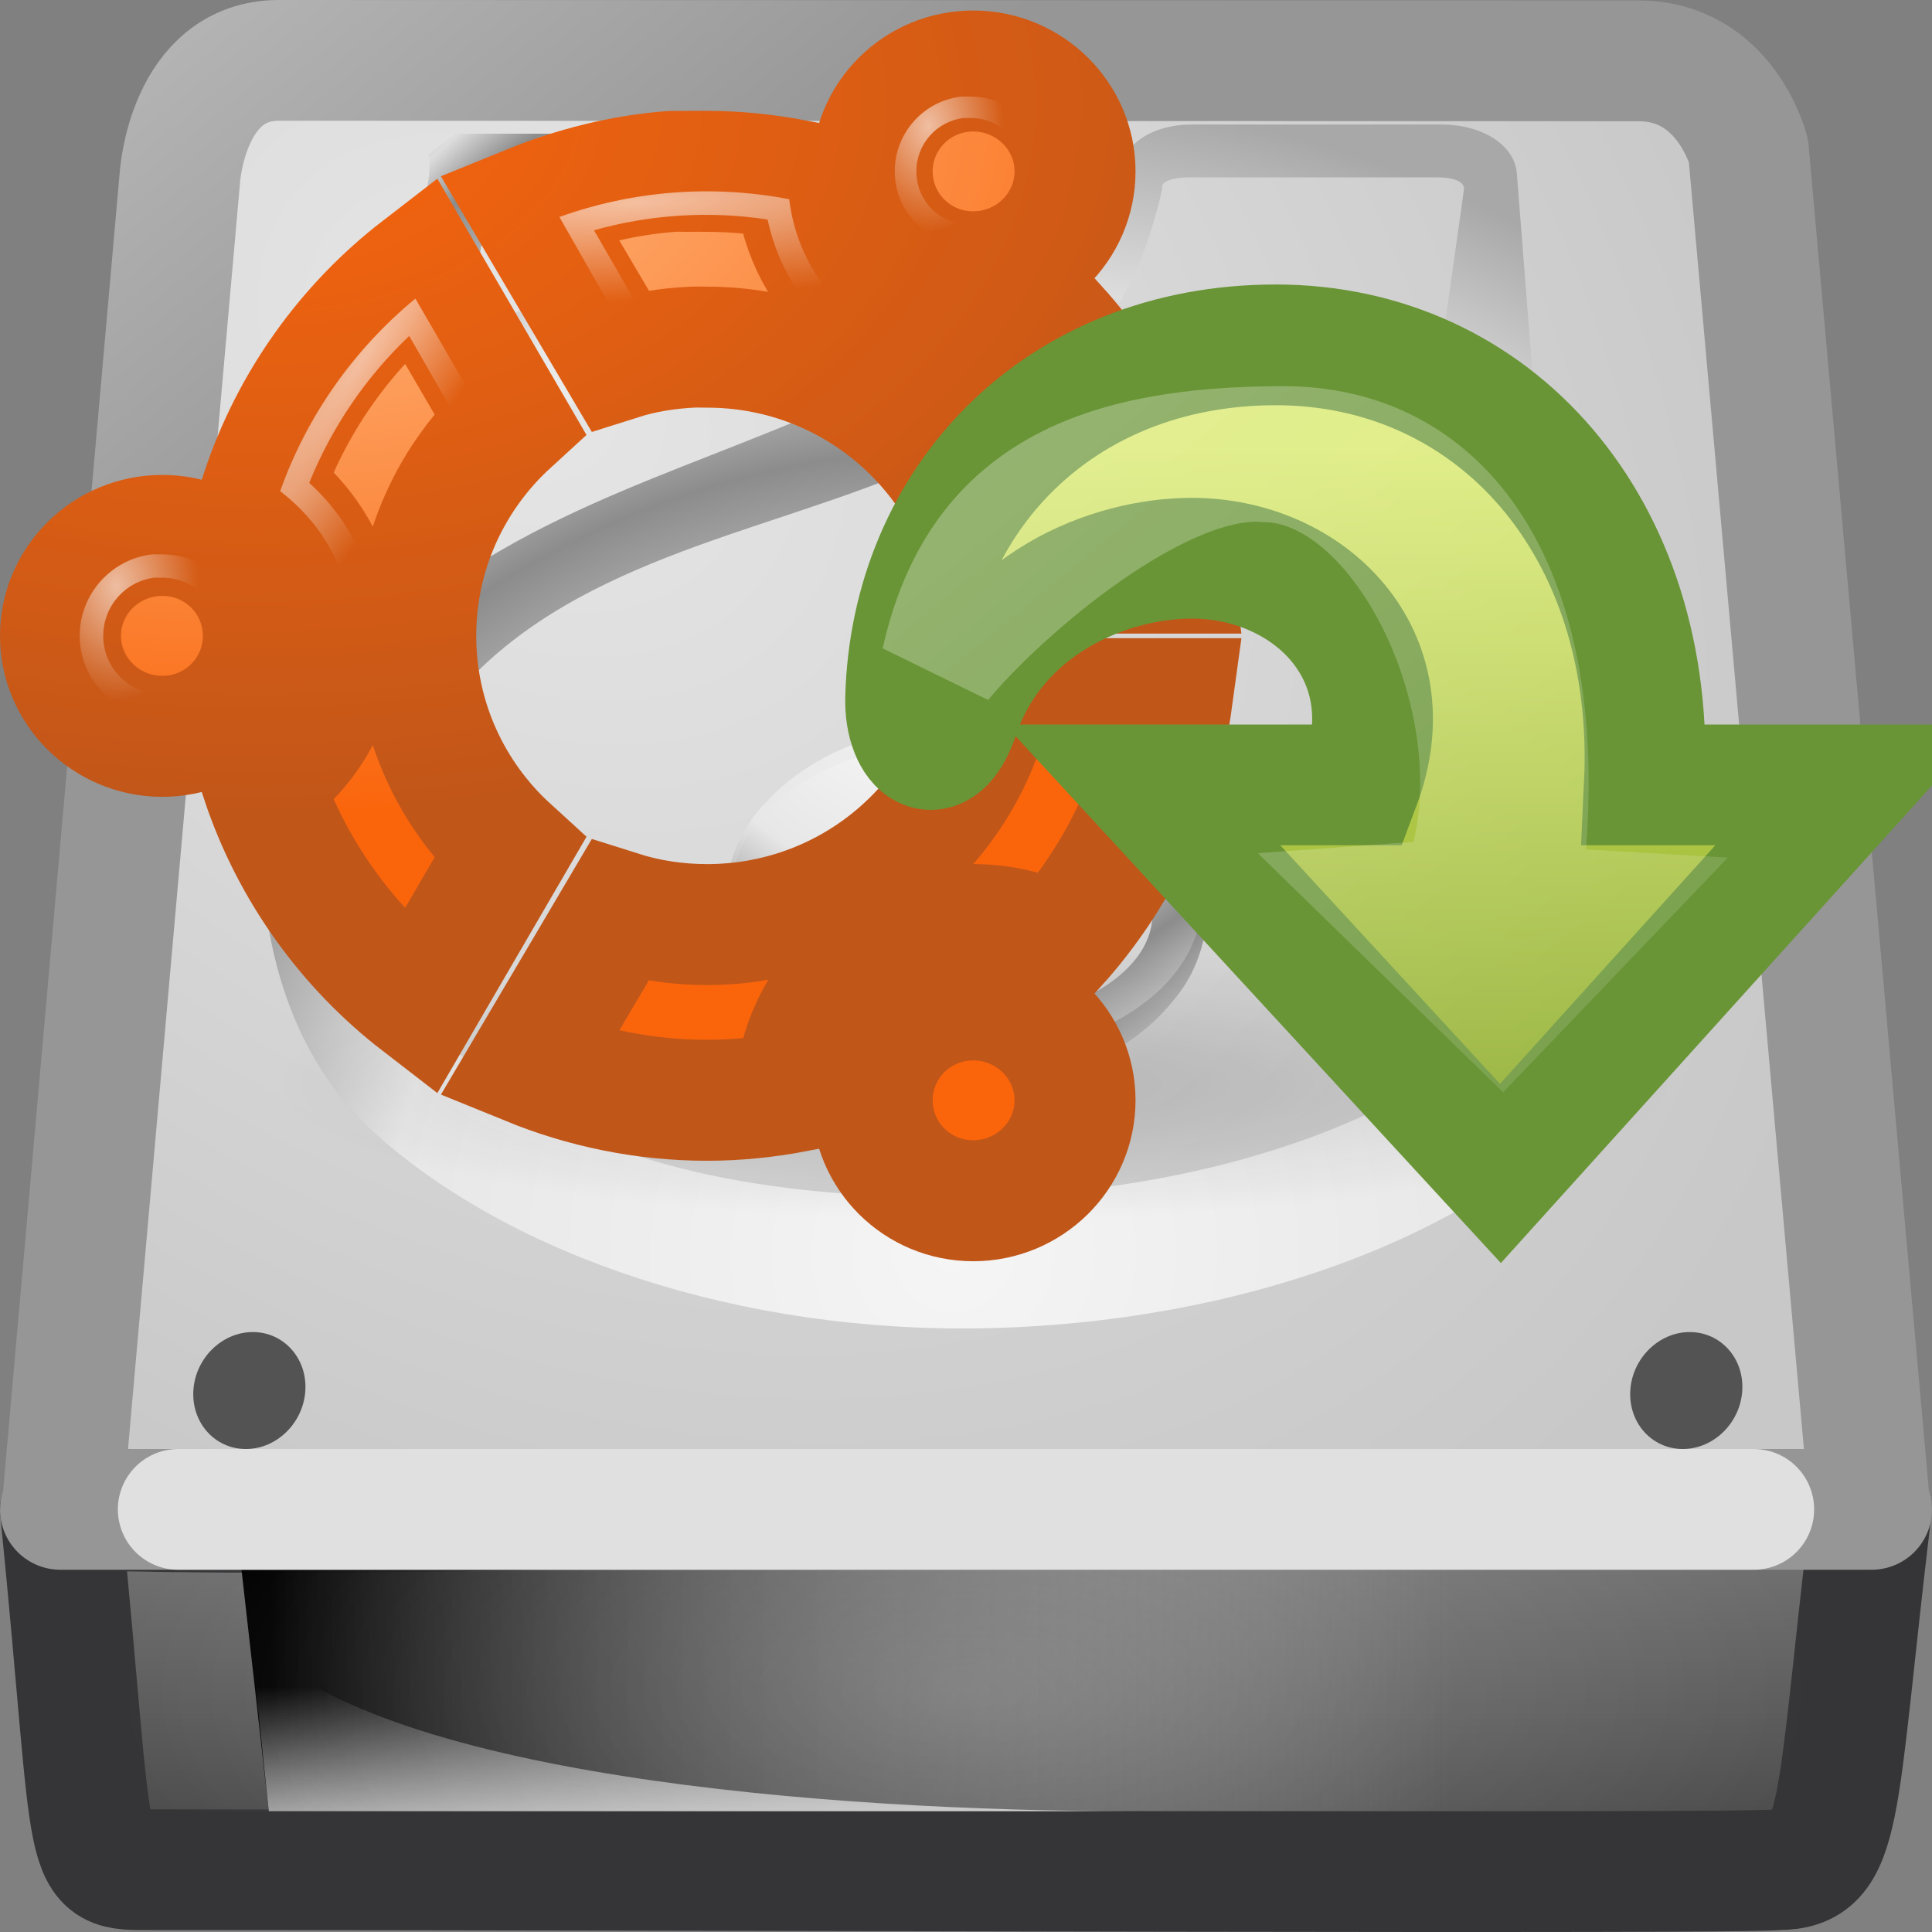 <?xml version="1.0" encoding="UTF-8" standalone="no"?>
<!-- Created with Inkscape (http://www.inkscape.org/) -->
<svg
   xmlns:svg="http://www.w3.org/2000/svg"
   xmlns="http://www.w3.org/2000/svg"
   xmlns:xlink="http://www.w3.org/1999/xlink"
   version="1.0"
   width="16"
   height="16"
   id="svg3297">
  <rect width="100%" height="100%" fill="#808080" stroke="none"/>
  <defs
     id="defs3299">
    <linearGradient
       id="linearGradient7609-6">
      <stop
         id="stop7611-3"
         style="stop-color:#ffffff;stop-opacity:1"
         offset="0" />
      <stop
         id="stop7677-2"
         style="stop-color:#e7e7e7;stop-opacity:1"
         offset="0.47" />
      <stop
         id="stop7613-4"
         style="stop-color:#8c8c8c;stop-opacity:1"
         offset="0.672" />
      <stop
         id="stop7617-3"
         style="stop-color:#dddddd;stop-opacity:1"
         offset="0.835" />
      <stop
         id="stop7615-6"
         style="stop-color:#a8a8a8;stop-opacity:1"
         offset="1" />
    </linearGradient>
    <radialGradient
       cx="142.622"
       cy="191.854"
       r="78.728"
       fx="142.622"
       fy="191.854"
       id="radialGradient2621"
       xlink:href="#linearGradient7609-6"
       gradientUnits="userSpaceOnUse"
       gradientTransform="matrix(6.0310136e-2,0,0,-5.6844488e-2,-0.84,16.152)" />
    <linearGradient
       id="linearGradient5105-262-943-861">
      <stop
         id="stop2487"
         style="stop-color:#0d0d0d;stop-opacity:1"
         offset="0" />
      <stop
         id="stop2489"
         style="stop-color:#0d0d0d;stop-opacity:0"
         offset="1" />
    </linearGradient>
    <radialGradient
       cx="11.25"
       cy="19.031"
       r="8.062"
       fx="11.25"
       fy="19.031"
       id="radialGradient2609"
       xlink:href="#linearGradient5105-262-943-861"
       gradientUnits="userSpaceOnUse"
       gradientTransform="matrix(0.72,0,0,0.14,-2.0986681e-2,6.311)" />
    <linearGradient
       id="linearGradient6332-24-473-272">
      <stop
         id="stop6164"
         style="stop-color:#f9650d;stop-opacity:1"
         offset="0" />
      <stop
         id="stop6166"
         style="stop-color:#c15619;stop-opacity:1"
         offset="1" />
    </linearGradient>
    <radialGradient
       cx="96.124"
       cy="-26.1"
       r="38.213"
       fx="96.124"
       fy="-26.1"
       id="radialGradient2606"
       xlink:href="#linearGradient6332-24-473-272"
       gradientUnits="userSpaceOnUse"
       gradientTransform="matrix(-8.6004357e-5,0.154,-0.242,-1.589112e-4,-4.206,-13.94)" />
    <linearGradient
       id="linearGradient6316-673-936-474">
      <stop
         id="stop6158"
         style="stop-color:#ffc391;stop-opacity:1"
         offset="0" />
      <stop
         id="stop6160"
         style="stop-color:#fa650b;stop-opacity:1"
         offset="1" />
    </linearGradient>
    <radialGradient
       cx="103.936"
       cy="-34.004"
       r="38.213"
       fx="103.936"
       fy="-34.004"
       id="radialGradient2604"
       xlink:href="#linearGradient6316-673-936-474"
       gradientUnits="userSpaceOnUse"
       gradientTransform="matrix(-8.6018737e-5,0.154,-0.244,0,-6.196,-15.138)" />
    <radialGradient
       cx="100.623"
       cy="-22.827"
       r="116.219"
       fx="100.623"
       fy="-22.827"
       id="radialGradient2601"
       xlink:href="#linearGradient6280"
       gradientUnits="userSpaceOnUse"
       gradientTransform="matrix(6.022664e-3,3.962951e-3,-2.343742e-2,3.4937079e-2,1.866,3.367)" />
    <radialGradient
       cx="26.686"
       cy="30.946"
       r="26.269"
       fx="26.686"
       fy="30.946"
       id="radialGradient2598"
       xlink:href="#linearGradient6280"
       gradientUnits="userSpaceOnUse"
       gradientTransform="matrix(2.5899535e-2,-9.2255455e-4,1.3089686e-3,3.6044308e-2,0.231,3.766)" />
    <radialGradient
       cx="26.686"
       cy="30.946"
       r="26.269"
       fx="26.686"
       fy="30.946"
       id="radialGradient2595"
       xlink:href="#linearGradient6280"
       gradientUnits="userSpaceOnUse"
       gradientTransform="matrix(2.3804176e-2,-8.4791676e-4,1.2030687e-3,3.3128188e-2,7.016,4.09974e-2)" />
    <linearGradient
       id="linearGradient6280">
      <stop
         id="stop6282"
         style="stop-color:#ffffff;stop-opacity:1"
         offset="0" />
      <stop
         id="stop6284"
         style="stop-color:#ffffff;stop-opacity:0"
         offset="1" />
    </linearGradient>
    <radialGradient
       cx="100.623"
       cy="-22.827"
       r="116.219"
       fx="100.623"
       fy="-22.827"
       id="radialGradient2592"
       xlink:href="#linearGradient6280"
       gradientUnits="userSpaceOnUse"
       gradientTransform="matrix(3.7398347e-4,6.9898702e-3,4.1142268e-2,-2.2989192e-3,6.167,0.924)" />
    <linearGradient
       id="linearGradient2264">
      <stop
         id="stop2266"
         style="stop-color:#d7e866;stop-opacity:1"
         offset="0" />
      <stop
         id="stop2268"
         style="stop-color:#8cab2a;stop-opacity:1"
         offset="1" />
    </linearGradient>
    <linearGradient
       x1="25"
       y1="11.923"
       x2="25"
       y2="40.322"
       id="linearGradient2589"
       xlink:href="#linearGradient2264"
       gradientUnits="userSpaceOnUse"
       gradientTransform="matrix(0.198,0,0,0.197,6.397,1.369)" />
    <linearGradient
       id="linearGradient5113">
      <stop
         id="stop5115"
         style="stop-color:#ffffff;stop-opacity:1"
         offset="0" />
      <stop
         id="stop5117"
         style="stop-color:#ffffff;stop-opacity:0"
         offset="1" />
    </linearGradient>
    <linearGradient
       x1="58.749"
       y1="2.048"
       x2="105.324"
       y2="58.048"
       id="linearGradient2586"
       xlink:href="#linearGradient5113"
       gradientUnits="userSpaceOnUse"
       gradientTransform="matrix(0.199,0,0,0.197,-4.493,0.769)" />
    <linearGradient
       id="linearGradient8105">
      <stop
         id="stop8107"
         style="stop-color:#f5f5f5;stop-opacity:1"
         offset="0" />
      <stop
         id="stop8109"
         style="stop-color:#e7e7e7;stop-opacity:1"
         offset="0.25" />
      <stop
         id="stop8111"
         style="stop-color:#8c8c8c;stop-opacity:1"
         offset="0.693" />
      <stop
         id="stop8113"
         style="stop-color:#dddddd;stop-opacity:1"
         offset="0.835" />
      <stop
         id="stop8115"
         style="stop-color:#a8a8a8;stop-opacity:1"
         offset="1" />
    </linearGradient>
    <linearGradient
       id="linearGradient4236-0">
      <stop
         id="stop4238-4"
         style="stop-color:#eeeeee;stop-opacity:1"
         offset="0" />
      <stop
         id="stop4240-3"
         style="stop-color:#eeeeee;stop-opacity:0"
         offset="1" />
    </linearGradient>
    <linearGradient
       id="linearGradient6309">
      <stop
         id="stop6311"
         style="stop-color:#000000;stop-opacity:1"
         offset="0" />
      <stop
         id="stop6313"
         style="stop-color:#bbbbbb;stop-opacity:0"
         offset="1" />
    </linearGradient>
    <linearGradient
       id="linearGradient4035">
      <stop
         id="stop4037"
         style="stop-color:#f5f5f5;stop-opacity:1"
         offset="0" />
      <stop
         id="stop4039"
         style="stop-color:#e7e7e7;stop-opacity:1"
         offset="0.47" />
      <stop
         id="stop4041"
         style="stop-color:#8c8c8c;stop-opacity:1"
         offset="0.693" />
      <stop
         id="stop4043"
         style="stop-color:#dddddd;stop-opacity:1"
         offset="0.835" />
      <stop
         id="stop4045"
         style="stop-color:#a8a8a8;stop-opacity:1"
         offset="1" />
    </linearGradient>
    <linearGradient
       id="linearGradient2215-9">
      <stop
         id="stop2223-6"
         style="stop-color:#7a7a7a;stop-opacity:1"
         offset="0" />
      <stop
         id="stop2219-1"
         style="stop-color:#474747;stop-opacity:1"
         offset="1" />
    </linearGradient>
    <linearGradient
       id="linearGradient7056-0">
      <stop
         id="stop7064-4"
         style="stop-color:#e6e6e6;stop-opacity:1"
         offset="0" />
      <stop
         id="stop7060-2"
         style="stop-color:#c8c8c8;stop-opacity:1"
         offset="1" />
    </linearGradient>
    <linearGradient
       id="linearGradient3484-2">
      <stop
         id="stop3486-2"
         style="stop-color:#969696;stop-opacity:1"
         offset="0" />
      <stop
         id="stop3488-0"
         style="stop-color:#b4b4b4;stop-opacity:1"
         offset="1" />
    </linearGradient>
    <linearGradient
       id="linearGradient6310-8">
      <stop
         id="stop6312-6"
         style="stop-color:#ffffff;stop-opacity:1"
         offset="0" />
      <stop
         id="stop6314-6"
         style="stop-color:#ffffff;stop-opacity:0"
         offset="1" />
    </linearGradient>
    <radialGradient
       cx="127.317"
       cy="143.828"
       r="78.728"
       fx="127.317"
       fy="143.828"
       id="radialGradient8198"
       xlink:href="#linearGradient8105"
       gradientUnits="userSpaceOnUse"
       gradientTransform="matrix(4.179653e-2,-1.388393e-2,3.38688e-3,3.797545e-2,-0.542,-0.796)" />
    <radialGradient
       cx="24"
       cy="42"
       r="21"
       fx="24"
       fy="42"
       id="radialGradient8201"
       xlink:href="#linearGradient6310-8"
       gradientUnits="userSpaceOnUse"
       gradientTransform="matrix(0.333,0,0,0.143,6.5e-7,8)" />
    <radialGradient
       cx="142.622"
       cy="191.854"
       r="78.728"
       fx="142.622"
       fy="191.854"
       id="radialGradient8208"
       xlink:href="#linearGradient4035"
       gradientUnits="userSpaceOnUse"
       gradientTransform="matrix(6.165082e-2,0,0,-6.53716e-2,-1.037,17.524)" />
    <radialGradient
       cx="141.747"
       cy="206.426"
       r="78.728"
       fx="141.747"
       fy="206.426"
       id="radialGradient8211"
       xlink:href="#linearGradient4035"
       gradientUnits="userSpaceOnUse"
       gradientTransform="matrix(0.127,-2.12891e-3,9.4059438e-4,0.122,-10.298,-14.5)" />
    <radialGradient
       cx="4.199"
       cy="2.312"
       r="8"
       fx="4.199"
       fy="2.312"
       id="radialGradient8215"
       xlink:href="#linearGradient7056-0"
       gradientUnits="userSpaceOnUse"
       gradientTransform="matrix(1.177,1.038,-0.769,0.872,1.036,-3.277)" />
    <linearGradient
       x1="4.61"
       y1="11.321"
       x2="2.225"
       y2="6.865"
       id="linearGradient8217"
       xlink:href="#linearGradient3484-2"
       gradientUnits="userSpaceOnUse"
       gradientTransform="matrix(0.645,0,0,0.98,0.258,-6.726)" />
    <linearGradient
       x1="12.277"
       y1="37.206"
       x2="12.222"
       y2="33.759"
       id="linearGradient8220"
       xlink:href="#linearGradient4236-0"
       gradientUnits="userSpaceOnUse"
       gradientTransform="matrix(0.555,0,0,0.36,-2.132,1.791)" />
    <linearGradient
       x1="7.062"
       y1="35.281"
       x2="24.688"
       y2="35.281"
       id="linearGradient8223"
       xlink:href="#linearGradient6309"
       gradientUnits="userSpaceOnUse"
       gradientTransform="matrix(0.555,0,0,0.36,-1.691,1.315)" />
    <linearGradient
       x1="53.991"
       y1="87.896"
       x2="53.991"
       y2="104.281"
       id="linearGradient8226"
       xlink:href="#linearGradient2215-9"
       gradientUnits="userSpaceOnUse"
       gradientTransform="matrix(0.124,0,0,0.186,0.233,-3.991)" />
  </defs>
  <path
     d="M 15.497,12.5 C 15.193,15.035 15.271,15.484 14.72,15.484 C 14.504,15.52 6.022,15.484 1.25,15.484 C 0.652,15.484 0.803,15.533 0.5,12.5 C 5.314,12.64 10.532,12.129 15.497,12.5 z"
     id="rect2992"
     style="fill:url(#linearGradient8226);fill-opacity:1;fill-rule:nonzero;stroke:#353537;stroke-width:1;stroke-linecap:butt;stroke-linejoin:round;marker:none;stroke-miterlimit:4;stroke-dasharray:none;stroke-dashoffset:0;stroke-opacity:1;visibility:visible;display:inline;overflow:visible;enable-background:accumulate" />
  <path
     d="M 2,13 L 12,13 L 12,15 L 2.226,15 L 2,13 z"
     id="rect9146"
     style="fill:url(#linearGradient8223);fill-opacity:1;fill-rule:evenodd;stroke:none;stroke-width:2.409;marker:none;visibility:visible;display:inline;overflow:visible" />
  <path
     d="M 2.226,15 C 2.226,15 2.075,13.558 2.075,13.558 C 3.093,14.701 6.827,15 9.4,15 C 9.4,15 2.226,15 2.226,15 z"
     id="path9148"
     style="opacity:0.811;fill:url(#linearGradient8220);fill-opacity:1;fill-rule:evenodd;stroke:none" />
  <path
     d="M 1.49,1.466 L 0.515,12.489 C 0.505,12.489 0.5,12.492 0.5,12.5 L 15.5,12.5 C 15.5,12.492 15.495,12.489 15.485,12.489 L 14.48,1.248 C 14.48,1.248 14.292,0.504 13.57,0.504 C 12.882,0.504 3.035,0.5 2.31,0.5 C 1.552,0.5 1.49,1.466 1.49,1.466 L 1.49,1.466 z"
     id="rect2990"
     style="fill:url(#radialGradient8215);fill-opacity:1;fill-rule:nonzero;stroke:url(#linearGradient8217);stroke-width:1;stroke-linecap:round;stroke-linejoin:round;marker:none;stroke-miterlimit:4;stroke-dasharray:none;stroke-dashoffset:0;stroke-opacity:1;visibility:visible;display:inline;overflow:visible;enable-background:accumulate" />
  <path
     d="M 1.476,12.5 L 14.524,12.5"
     id="path2215"
     style="opacity:0.7;fill:none;stroke:#ffffff;stroke-width:1;stroke-linecap:round;stroke-linejoin:round;stroke-miterlimit:4;stroke-dasharray:none;stroke-opacity:1;display:inline" />
  <path
     d="M 9.875,1.031 C 9.543,1.031 9.29,1.193 9.281,1.438 C 7.546,4.255 3.716,3.331 2.188,6.688 C 2.107,7.55 2.313,8.67 3.094,9.375 C 4.236,10.407 6.138,11.041 8.156,11 C 12.322,10.915 15.991,8.2 12.812,4.656 C 12.795,4.411 12.562,1.438 12.562,1.438 C 12.545,1.197 12.268,1.031 11.938,1.031 L 9.875,1.031 L 9.875,1.031 z M 9.844,1.469 L 11.906,1.469 C 12.026,1.469 12.12,1.496 12.125,1.562 L 11.688,4.656 C 15.161,7.461 11.946,9.78 8.25,9.906 C 4.892,10.021 2.97,8.848 3.156,6.844 C 4.334,3.467 8.864,5.082 9.625,1.562 C 9.605,1.5 9.727,1.469 9.844,1.469 L 9.844,1.469 z"
     id="path8117"
     style="fill:url(#radialGradient8211);fill-opacity:1" />
  <path
     d="M 8,9 C 7.334,9.004 6.618,8.765 6.218,8.205 C 5.888,7.738 5.941,7.042 6.349,6.638 C 6.833,6.12 7.587,5.951 8.272,6.013 C 8.879,6.069 9.51,6.344 9.835,6.883 C 10.087,7.317 10.047,7.904 9.716,8.287 C 9.31,8.795 8.63,9 8,9 z M 8.033,6.94 C 7.568,6.951 7.069,6.937 6.653,7.181 C 6.379,7.372 6.355,7.783 6.54,8.045 C 6.792,8.437 7.266,8.608 7.709,8.668 C 8.279,8.74 8.906,8.611 9.335,8.21 C 9.576,7.97 9.687,7.536 9.446,7.259 C 9.208,7.008 8.838,6.985 8.514,6.954 C 8.354,6.944 8.194,6.942 8.033,6.94 L 8.033,6.94 z"
     id="path9400"
     style="fill:url(#radialGradient8208);fill-opacity:1;fill-rule:nonzero;stroke-width:1;stroke-linecap:butt;stroke-linejoin:miter;marker:none;stroke-miterlimit:4;stroke-dasharray:none;stroke-dashoffset:0;stroke-opacity:1;visibility:visible;display:inline;overflow:visible;enable-background:accumulate" />
  <g
     transform="matrix(-4.685826e-2,0,0,7.750161e-2,4.306,-2.991)"
     id="g9436">
    <path
       d="M 37.925,187.15 C 38.24,190.609 42.949,193.429 48.439,193.429 C 53.927,193.429 58.083,190.609 57.716,187.15 C 57.351,183.71 52.645,180.932 47.209,180.932 C 41.771,180.934 37.616,183.71 37.925,187.15 L 37.925,187.15 L 37.925,187.15 z"
       id="path9438"
       style="fill:#535353;fill-opacity:1" />
  </g>
  <g
     transform="matrix(-4.685826e-2,0,0,7.750161e-2,16.206,-2.991)"
     id="g9496">
    <path
       d="M 37.925,187.15 C 38.24,190.609 42.949,193.429 48.439,193.429 C 53.927,193.429 58.083,190.609 57.716,187.15 C 57.351,183.71 52.645,180.932 47.209,180.932 C 41.771,180.934 37.616,183.71 37.925,187.15 L 37.925,187.15 L 37.925,187.15 z"
       id="path9498"
       style="fill:#535353;fill-opacity:1" />
  </g>
  <rect
     width="14"
     height="2"
     x="1"
     y="13"
     id="rect6300-3"
     style="opacity:0.2;fill:url(#radialGradient8201);fill-opacity:1;stroke:none" />
  <path
     d="M 3.549,1.279 C 3.582,1.464 3.503,1.668 3.477,1.858 C 3.364,2.438 3.248,3.017 3.139,3.598 C 3.036,3.976 3.403,3.823 3.449,3.861 C 3.929,3.678 4.404,3.478 4.881,3.286 C 5.38,3.082 5.881,2.885 6.377,2.677 C 6.69,2.491 6.782,2.324 6.864,2.043 C 6.908,1.799 6.914,1.526 6.792,1.303 C 6.714,1.149 6.544,1.084 6.38,1.107 C 5.512,1.107 4.645,1.107 3.777,1.107 L 3.549,1.279 z M 4.138,1.723 C 4.73,1.723 5.322,1.723 5.914,1.723 C 6.101,1.794 5.969,1.943 5.831,1.956 C 5.23,2.2 4.628,2.444 4.027,2.688 C 3.882,2.742 3.872,2.52 3.916,2.426 C 3.953,2.219 3.99,2.011 4.027,1.804 C 4.068,1.783 4.093,1.738 4.138,1.723 L 4.138,1.723 z"
     id="path8125"
     style="fill:url(#radialGradient8198);fill-opacity:1;fill-rule:nonzero;stroke:none;stroke-width:1;marker:none;visibility:visible;display:inline;overflow:visible;enable-background:accumulate" />
  <path
     d="M 8,8.739 C 6.903,8.739 6.062,8.188 6.044,7.458 C 6.044,7.449 6.044,7.442 6.044,7.434 C 6.044,7.17 6.154,6.918 6.363,6.705 C 6.718,6.345 7.33,6.131 8,6.131 C 8.671,6.131 9.283,6.345 9.637,6.705 C 9.853,6.924 9.963,7.184 9.956,7.457 C 9.938,8.188 9.097,8.739 8,8.739 L 8,8.739 L 8,8.739 z M 8.033,6.948 C 7.002,6.948 6.444,7.085 6.456,7.584 C 6.468,8.075 7.159,8.467 8,8.467 C 8.841,8.467 9.532,8.074 9.544,7.584 C 9.556,7.085 9.064,6.948 8.033,6.948 L 8.033,6.948 L 8.033,6.948 z"
     id="path9156"
     style="fill:url(#radialGradient2621);fill-opacity:1;fill-rule:nonzero;stroke-width:1;stroke-linecap:butt;stroke-linejoin:miter;marker:none;stroke-miterlimit:4;stroke-dasharray:none;stroke-dashoffset:0;stroke-opacity:1;visibility:visible;display:inline;overflow:visible;enable-background:accumulate" />
  <path
     d="M 13.89,8.976 C 13.89,9.6 11.29,10.106 8.083,10.106 C 4.875,10.106 2.275,9.6 2.275,8.976 C 2.275,8.353 4.875,7.847 8.083,7.847 C 11.29,7.847 13.89,8.353 13.89,8.976 L 13.89,8.976 z"
     id="path2638"
     style="opacity:0.163;fill:url(#radialGradient2609);fill-opacity:1;fill-rule:nonzero;stroke:none;stroke-width:1;stroke-linecap:butt;stroke-linejoin:miter;marker:none;marker-start:none;marker-mid:none;marker-end:none;stroke-miterlimit:4;stroke-dasharray:none;stroke-dashoffset:0;stroke-opacity:1;visibility:visible;display:inline;overflow:visible" />
  <path
     d="M 8.06,0.588 C 7.596,0.588 7.223,0.96 7.223,1.419 C 7.223,1.879 7.596,2.251 8.06,2.251 C 8.523,2.251 8.903,1.879 8.903,1.419 C 8.903,0.96 8.523,0.588 8.06,0.588 z M 5.568,1.419 C 5.15,1.45 4.749,1.554 4.378,1.705 L 5.13,2.979 C 5.322,2.918 5.522,2.885 5.732,2.875 C 5.773,2.873 5.814,2.875 5.856,2.875 C 7.008,2.875 7.97,3.676 8.21,4.746 L 9.707,4.746 C 9.601,3.968 9.256,3.264 8.753,2.706 C 8.546,2.816 8.311,2.875 8.06,2.875 C 7.272,2.875 6.625,2.263 6.588,1.491 C 6.351,1.446 6.106,1.419 5.856,1.419 C 5.806,1.419 5.755,1.418 5.706,1.419 C 5.689,1.42 5.676,1.419 5.66,1.419 C 5.645,1.42 5.629,1.418 5.614,1.419 C 5.599,1.42 5.583,1.418 5.568,1.419 z M 3.476,2.225 C 2.873,2.69 2.413,3.33 2.168,4.064 C 2.555,4.326 2.809,4.767 2.809,5.266 C 2.809,5.765 2.555,6.206 2.168,6.468 C 2.413,7.202 2.873,7.842 3.476,8.307 L 4.221,7.027 C 3.742,6.59 3.443,5.961 3.443,5.266 C 3.443,4.571 3.742,3.943 4.221,3.505 L 3.476,2.225 z M 1.344,4.434 C 0.88,4.434 0.501,4.806 0.501,5.266 C 0.501,5.725 0.88,6.098 1.344,6.098 C 1.808,6.098 2.181,5.725 2.181,5.266 C 2.181,4.806 1.808,4.434 1.344,4.434 z M 8.21,5.786 C 7.97,6.856 7.008,7.657 5.856,7.657 C 5.601,7.657 5.36,7.619 5.13,7.546 L 4.378,8.82 C 4.834,9.006 5.333,9.112 5.856,9.112 C 6.106,9.112 6.351,9.086 6.588,9.041 C 6.625,8.302 7.225,7.704 7.968,7.657 C 7.999,7.655 8.028,7.657 8.06,7.657 C 8.311,7.657 8.546,7.716 8.753,7.826 C 9.256,7.267 9.601,6.563 9.707,5.786 L 8.21,5.786 z M 8.06,8.281 C 7.596,8.281 7.223,8.653 7.223,9.112 C 7.223,9.572 7.596,9.944 8.06,9.944 C 8.523,9.944 8.903,9.572 8.903,9.112 C 8.903,8.653 8.523,8.281 8.06,8.281 z"
     id="path2317"
     style="fill:url(#radialGradient2604);fill-opacity:1;fill-rule:nonzero;stroke:url(#radialGradient2606);stroke-width:1.002;stroke-linecap:butt;stroke-linejoin:miter;marker:none;marker-start:none;marker-mid:none;marker-end:none;stroke-miterlimit:4;stroke-dasharray:none;stroke-dashoffset:0;stroke-opacity:1;visibility:visible;display:inline;overflow:visible;enable-background:accumulate" />
  <path
     d="M 3.44,2.473 C 2.934,2.89 2.543,3.44 2.32,4.068 C 2.684,4.344 2.924,4.776 2.924,5.266 C 2.924,5.755 2.684,6.187 2.32,6.463 C 2.543,7.091 2.934,7.641 3.44,8.058 L 4.063,6.986 C 3.613,6.547 3.332,5.939 3.332,5.266 C 3.332,4.592 3.614,3.985 4.063,3.545 L 3.44,2.473 L 3.44,2.473 z M 3.389,2.782 L 3.809,3.513 C 3.406,3.957 3.151,4.535 3.128,5.171 C 3.103,4.708 2.886,4.293 2.561,3.999 C 2.748,3.536 3.032,3.121 3.389,2.782 L 3.389,2.782 z M 3.128,5.36 C 3.151,5.996 3.406,6.574 3.809,7.018 L 3.389,7.749 C 3.033,7.41 2.747,6.995 2.561,6.532 C 2.886,6.238 3.102,5.823 3.128,5.36 L 3.128,5.36 z"
     id="path2272"
     style="opacity:0.6;fill:url(#radialGradient2601);fill-opacity:1;stroke:none;display:inline" />
  <path
     d="M 1.262,4.591 C 0.923,4.629 0.66,4.918 0.66,5.266 C 0.66,5.639 0.964,5.94 1.341,5.94 C 1.718,5.94 2.022,5.639 2.022,5.266 C 2.022,4.892 1.718,4.591 1.341,4.591 C 1.316,4.591 1.296,4.591 1.287,4.591 C 1.278,4.592 1.27,4.59 1.262,4.591 L 1.262,4.591 z M 1.28,4.784 C 1.288,4.783 1.297,4.784 1.305,4.784 C 1.311,4.784 1.324,4.784 1.341,4.784 C 1.613,4.784 1.828,4.996 1.828,5.266 C 1.828,5.535 1.613,5.747 1.341,5.747 C 1.07,5.747 0.855,5.535 0.855,5.266 C 0.855,5.017 1.041,4.813 1.28,4.784 L 1.28,4.784 z"
     id="path2284"
     style="opacity:0.6;fill:url(#radialGradient2598);fill-opacity:1;stroke:none;display:inline" />
  <path
     d="M 7.963,0.8 C 7.651,0.834 7.41,1.1 7.41,1.419 C 7.41,1.762 7.69,2.039 8.036,2.039 C 8.382,2.039 8.662,1.762 8.662,1.419 C 8.662,1.076 8.382,0.8 8.036,0.8 C 8.013,0.8 7.995,0.799 7.986,0.8 C 7.978,0.8 7.971,0.799 7.963,0.8 L 7.963,0.8 z M 7.98,0.977 C 7.987,0.976 7.995,0.977 8.002,0.977 C 8.008,0.977 8.02,0.977 8.036,0.977 C 8.286,0.977 8.483,1.172 8.483,1.419 C 8.483,1.667 8.286,1.862 8.036,1.862 C 7.786,1.862 7.589,1.667 7.589,1.419 C 7.589,1.191 7.76,1.004 7.98,0.977 L 7.98,0.977 z"
     id="path4951"
     style="opacity:0.6;fill:url(#radialGradient2595);fill-opacity:1;stroke:none;display:inline" />
  <path
     d="M 4.633,1.797 C 5.236,1.58 5.894,1.526 6.536,1.65 C 6.589,2.091 6.836,2.505 7.25,2.747 C 7.664,2.989 8.147,3.002 8.561,2.834 C 8.982,3.331 9.254,3.93 9.356,4.558 L 8.142,4.549 C 7.993,3.956 7.618,3.42 7.048,3.087 C 6.478,2.754 5.825,2.69 5.231,2.848 L 4.633,1.797 L 4.633,1.797 z M 4.919,1.907 L 5.33,2.619 C 5.904,2.503 6.519,2.575 7.069,2.87 C 6.69,2.62 6.445,2.234 6.357,1.818 C 5.874,1.744 5.382,1.777 4.919,1.907 L 4.919,1.907 z M 7.229,2.964 C 7.755,3.298 8.119,3.796 8.294,4.352 L 9.12,4.363 C 9.01,3.898 8.8,3.455 8.501,3.071 C 8.091,3.196 7.633,3.171 7.229,2.964 L 7.229,2.964 z"
     id="path4955"
     style="opacity:0.6;fill:url(#radialGradient2592);fill-opacity:1;stroke:none;display:inline" />
  <path
     d="M 15.331,6.5 L 12.426,9.718 L 9.462,6.5 L 11.262,6.5 C 11.667,5.421 10.835,4.623 9.87,4.623 C 9.185,4.623 8.255,4.998 7.94,5.929 C 7.777,6.414 7.489,6.201 7.5,5.78 C 7.543,4.156 8.756,2.856 10.566,2.856 C 12.375,2.856 13.72,4.363 13.618,6.5 L 15.331,6.5 z"
     id="path4972"
     style="fill:url(#linearGradient2589);fill-opacity:1;fill-rule:nonzero;stroke:#699536;stroke-width:1;stroke-linecap:butt;stroke-linejoin:miter;marker:none;marker-start:none;marker-mid:none;marker-end:none;stroke-miterlimit:4;stroke-dasharray:none;stroke-dashoffset:0;stroke-opacity:1;visibility:visible;display:inline;overflow:visible" />
  <path
     d="M 13.199,7.539 L 12.436,8.336 L 11.562,7.484 L 12.07,7.447 C 12.69,6.074 11.708,3.843 10.479,3.824 C 9.594,3.755 8.281,4.895 7.798,5.478 C 8.105,4.098 9.108,3.701 10.622,3.698 C 12.151,3.695 12.916,5.209 12.577,7.503 L 13.199,7.539 z"
     id="path4980"
     style="opacity:0.354;fill:none;fill-opacity:1;fill-rule:nonzero;stroke:url(#linearGradient2586);stroke-width:1;stroke-linecap:butt;stroke-linejoin:miter;marker:none;marker-start:none;marker-mid:none;marker-end:none;stroke-miterlimit:4;stroke-dasharray:none;stroke-dashoffset:0;stroke-opacity:1;visibility:visible;display:inline;overflow:visible;enable-background:accumulate" />
</svg>
